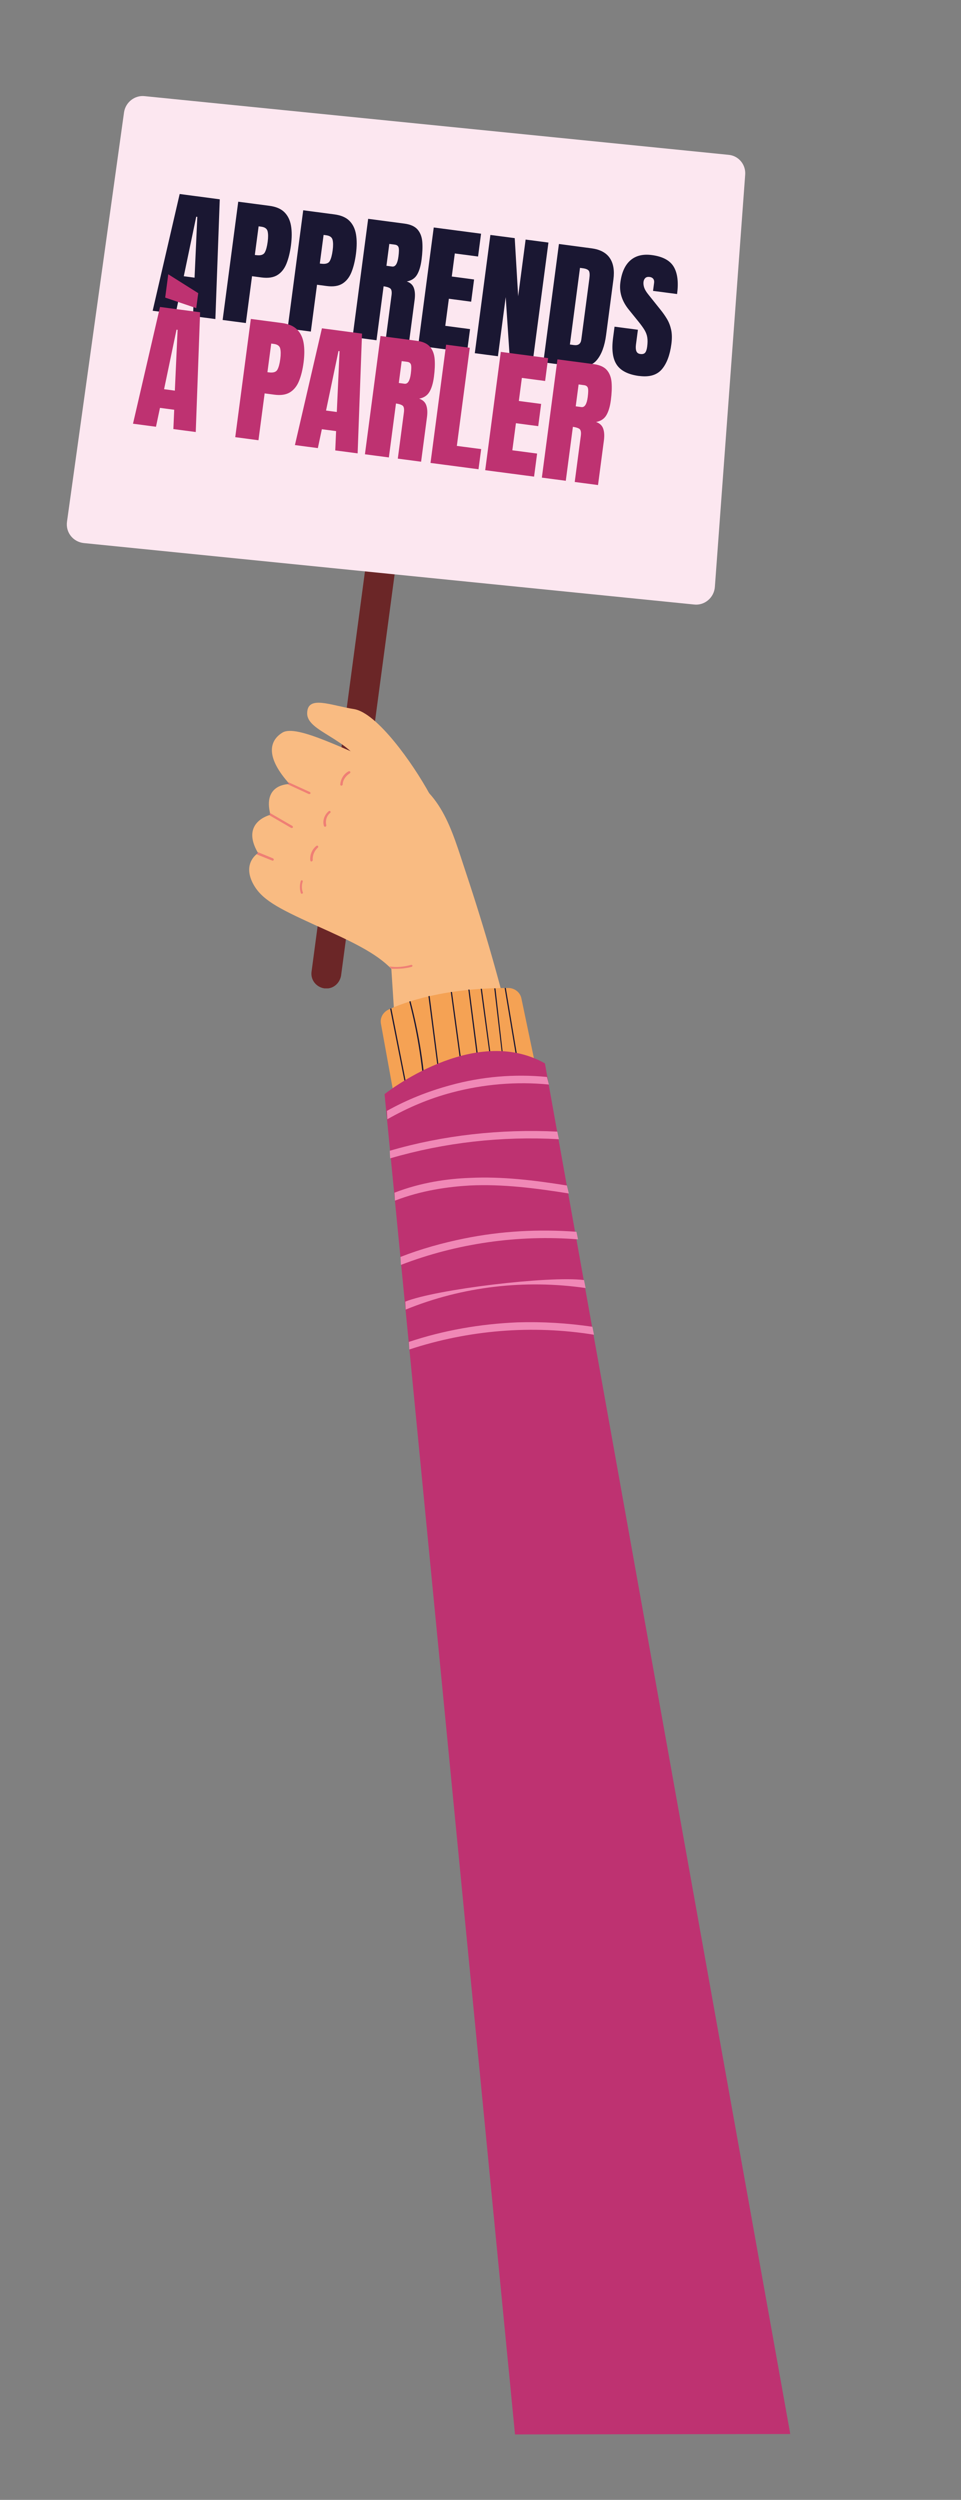 <?xml version="1.0" encoding="UTF-8"?><svg id="Calque_1" xmlns="http://www.w3.org/2000/svg" viewBox="0 0 240.9 626.5"><rect x="0" y="0" width="240.9" height="626.5" fill="#808080" stroke="none"/><defs><style>.cls-1{fill:#f9bb82;}.cls-2{fill:#6b2627;}.cls-3{fill:#f5a254;}.cls-4{fill:#ef7f75;}.cls-5{fill:#f088b6;}.cls-6{fill:#fce7f0;}.cls-7{fill:#be3271;}.cls-8{fill:#1a1732;}.cls-9{isolation:isolate;}</style></defs><g id="Calque_1-2"><g id="pencarte_9"><path class="cls-2" d="M82.3,247.7h-1c-2-.3-3.5-2.1-3.2-4.2l14.4-107.9c.3-2,2.2-3.5,4.2-3.2s3.5,2.1,3.2,4.2l-14.4,107.9c-.3,1.7-1.6,3-3.2,3.2h0Z"/><g><path class="cls-6" d="M31.1,28.1l-14.3,102.6c-.4,2.7,1.5,5.1,4.2,5.4l153,15.4c2.6,.3,5-1.7,5.2-4.4l7.6-103.3c.2-2.6-1.7-4.8-4.2-5L36.3,24.1c-2.5-.3-4.8,1.5-5.2,4Z"/><g class="cls-9"><path class="cls-8" d="M38.27,77.88l6.77-29.26,10.05,1.33-1.1,30.01-5.61-.74,.21-4.84-3.57-.47-1,4.73-5.76-.76Zm7.81-8.65l2.69,.36,.69-15.24-.27-.04-3.12,14.92Z"/><path class="cls-8" d="M55.81,80.19l3.91-29.64,7.83,1.03c1.64,.22,2.89,.75,3.75,1.61,.86,.86,1.41,1.99,1.65,3.39,.24,1.4,.23,3.04-.01,4.9-.24,1.8-.62,3.34-1.14,4.62s-1.28,2.23-2.27,2.84c-.99,.61-2.3,.81-3.94,.6l-2.41-.32-1.55,11.74-5.83-.77Zm8.08-16.29l.34,.04c1.1,.15,1.81-.08,2.14-.66,.33-.58,.57-1.48,.73-2.68,.15-1.12,.14-2-.02-2.65-.16-.64-.69-1.02-1.59-1.14l-.66-.09-.95,7.17Z"/><path class="cls-8" d="M72.1,82.34l3.91-29.64,7.83,1.03c1.64,.22,2.89,.75,3.75,1.61s1.41,1.99,1.65,3.39c.24,1.4,.23,3.04-.01,4.9-.24,1.8-.62,3.34-1.14,4.62s-1.28,2.23-2.27,2.84-2.3,.81-3.94,.59l-2.41-.32-1.55,11.74-5.83-.77Zm8.08-16.29l.34,.04c1.1,.14,1.81-.08,2.14-.66,.33-.58,.57-1.48,.73-2.68,.15-1.12,.14-2-.02-2.65-.16-.64-.69-1.02-1.59-1.14l-.66-.09-.95,7.17Z"/><path class="cls-8" d="M88.38,84.48l3.91-29.64,9.09,1.2c1.52,.2,2.62,.7,3.3,1.49,.68,.79,1.08,1.83,1.18,3.1,.1,1.27,.04,2.75-.18,4.42-.21,1.62-.59,2.88-1.13,3.79-.54,.91-1.4,1.48-2.58,1.7,.91,.31,1.5,.86,1.78,1.65,.28,.79,.34,1.76,.19,2.93l-1.48,11.22-5.84-.77,1.53-11.6c.11-.86,0-1.42-.32-1.68-.33-.25-.88-.43-1.67-.54l-1.78,13.52-6-.79Zm8.49-17.87l1.43,.19c.82,.11,1.35-.73,1.58-2.51,.15-1.16,.16-1.93,.03-2.31-.13-.38-.45-.61-.94-.67l-1.38-.18-.72,5.49Z"/><path class="cls-8" d="M104.82,86.65l3.91-29.64,11.86,1.56-.75,5.72-5.83-.77-.76,5.78,5.59,.74-.73,5.57-5.59-.74-.9,6.79,6.21,.82-.76,5.78-12.24-1.61Z"/><path class="cls-8" d="M119.02,88.52l3.91-29.64,6.1,.8,.86,14.56,1.87-14.2,5.72,.75-3.91,29.64-5.79-.76-1.01-15.21-1.95,14.82-5.79-.76Z"/><path class="cls-8" d="M136.2,90.79l3.91-29.64,8.15,1.08c2.13,.28,3.66,1.08,4.58,2.41,.92,1.33,1.23,3.13,.93,5.41l-1.83,13.88c-.37,2.81-1.15,4.91-2.33,6.31-1.18,1.4-3,1.93-5.46,1.61l-7.95-1.05Zm6.65-4.45l1.03,.14c1.09,.14,1.7-.31,1.84-1.37l2.02-15.29c.13-.99,.08-1.64-.14-1.96-.23-.32-.74-.54-1.55-.64l-.66-.09-2.53,19.22Z"/><path class="cls-8" d="M160.21,94.23c-2.71-.36-4.57-1.29-5.59-2.79s-1.33-3.73-.95-6.67l.38-2.9,5.86,.77-.49,3.71c-.09,.68-.06,1.23,.1,1.65,.16,.41,.49,.66,1.01,.72,.54,.07,.93-.04,1.18-.32,.25-.29,.42-.79,.52-1.51,.12-.91,.13-1.68,.03-2.32-.1-.64-.33-1.26-.7-1.88-.37-.61-.9-1.34-1.59-2.19l-2.33-2.88c-1.74-2.14-2.45-4.41-2.13-6.83,.33-2.53,1.17-4.37,2.52-5.55,1.35-1.17,3.13-1.61,5.36-1.32,2.72,.36,4.55,1.34,5.5,2.94s1.23,3.87,.84,6.83l-6.03-.79,.27-2.04c.05-.4-.02-.73-.22-.99-.2-.25-.5-.41-.89-.46-.47-.06-.83,.02-1.09,.26-.25,.24-.41,.56-.46,.98s0,.88,.16,1.39c.16,.51,.53,1.13,1.11,1.84l2.99,3.74c.6,.74,1.14,1.51,1.62,2.31,.48,.8,.83,1.7,1.05,2.71,.22,1.01,.24,2.2,.06,3.58-.37,2.79-1.17,4.9-2.4,6.34-1.24,1.44-3.13,2-5.68,1.66Z"/></g><g class="cls-9"><path class="cls-7" d="M33.34,106.19l6.77-29.26,10.05,1.33-1.09,30.01-5.61-.74,.21-4.84-3.57-.47-1,4.73-5.76-.76Zm7.8-8.65l2.69,.36,.69-15.24-.27-.04-3.12,14.92Zm8.06-20.32l-7.79-2.64,.77-5.84,7.51,4.73-.5,3.76Z"/></g><g class="cls-9"><path class="cls-7" d="M73.93,111.54l6.77-29.26,10.05,1.33-1.1,30.01-5.61-.74,.21-4.84-3.57-.47-1,4.73-5.76-.76Zm7.81-8.65l2.69,.36,.69-15.24-.27-.04-3.12,14.92Z"/><path class="cls-7" d="M91.48,113.85l3.91-29.64,9.09,1.2c1.52,.2,2.62,.7,3.3,1.49,.68,.79,1.08,1.83,1.18,3.1,.1,1.27,.04,2.75-.18,4.42-.21,1.62-.59,2.88-1.13,3.79-.54,.91-1.4,1.48-2.58,1.7,.91,.31,1.5,.86,1.78,1.65,.28,.79,.34,1.76,.19,2.93l-1.48,11.22-5.84-.77,1.53-11.6c.11-.86,0-1.42-.32-1.68-.33-.25-.88-.43-1.67-.54l-1.78,13.52-6-.79Zm8.49-17.87l1.43,.19c.82,.11,1.35-.73,1.58-2.51,.15-1.16,.16-1.93,.03-2.31-.13-.38-.45-.61-.94-.67l-1.38-.18-.72,5.49Z"/><path class="cls-7" d="M107.92,116.02l3.91-29.64,5.93,.78-3.24,24.59,6.1,.8-.67,5.05-12.02-1.58Z"/><path class="cls-7" d="M121.63,117.83l3.91-29.64,11.86,1.56-.75,5.73-5.83-.77-.76,5.78,5.59,.74-.73,5.57-5.59-.74-.9,6.79,6.21,.82-.76,5.78-12.24-1.61Z"/><path class="cls-7" d="M135.83,119.7l3.91-29.64,9.09,1.2c1.52,.2,2.62,.7,3.3,1.49,.68,.79,1.08,1.83,1.18,3.1,.1,1.28,.04,2.75-.18,4.42-.21,1.62-.59,2.88-1.13,3.79-.54,.91-1.4,1.48-2.58,1.7,.91,.31,1.5,.86,1.78,1.65,.28,.79,.34,1.76,.19,2.93l-1.48,11.22-5.84-.77,1.53-11.6c.11-.86,0-1.42-.32-1.68-.33-.25-.88-.43-1.67-.54l-1.78,13.52-6-.79Zm8.49-17.87l1.43,.19c.82,.11,1.35-.73,1.58-2.51,.15-1.16,.16-1.93,.03-2.31-.13-.38-.45-.61-.94-.67l-1.38-.18-.72,5.49Z"/></g><g class="cls-9"><path class="cls-7" d="M58.97,109.57l3.91-29.64,7.83,1.03c1.64,.22,2.89,.75,3.75,1.61,.86,.86,1.42,1.99,1.65,3.39,.24,1.4,.23,3.04-.01,4.9-.24,1.8-.62,3.34-1.14,4.62s-1.28,2.23-2.27,2.84c-.99,.61-2.3,.81-3.94,.59l-2.41-.32-1.55,11.74-5.83-.77Zm8.08-16.29l.34,.04c1.1,.15,1.81-.07,2.14-.66,.33-.58,.57-1.48,.73-2.68,.15-1.12,.14-2-.02-2.65-.16-.64-.69-1.02-1.59-1.14l-.66-.09-.95,7.17Z"/></g></g><path class="cls-1" d="M107.7,199c-4.2-7.7-13.2-20.4-19-21.3-5.8-.9-11.7-3.6-11.7,1.1s10.7,6.1,14.7,14.4,16,5.8,16,5.8h0Z"/><g><path class="cls-1" d="M147.9,336.8c-6.3-25.1-12.9-50.1-18.9-75.3-3.4-14.4-7.5-28.7-12.2-42.8-3.7-11.1-6.1-21.1-17.9-25.8-12.2-4.8-24.5-11.5-28.1-9.3s-4,6.5,1.8,12.9c0,0-6.9-.2-4.8,7.7,0,0-7.7,1.8-3.1,9.6,0,0-3.9,2.3-1.4,7.4,2.1,4.2,6.2,6.3,15.6,10.6,9.4,4.2,15.3,7,19.2,11l6.2,95.8,43.6-1.8h0Z"/><g><g><path class="cls-4" d="M77.7,198.5l-5.7-2.6c.2,.2,.3,.4,.5,.6h-.5l5.4,2.5h.2c.1,0,.2-.1,.2-.1,.1-.2,0-.3-.1-.4h0Z"/><path class="cls-4" d="M64.7,213.8s-.2,.1-.4,.3l4,1.6h.1c.1,0,.2-.1,.2-.2,.1-.1,0-.3-.2-.4l-3.9-1.6q.1,.2,.2,.3h0Z"/><path class="cls-4" d="M67.6,203.7c0,.2,.1,.3,.1,.5,0,0-.1,0-.2,.1l5.5,3.2h.2c.1,0,.2-.1,.2-.1,.1-.1,0-.3-.1-.4l-5.7-3.3h0Z"/></g><g><path class="cls-4" d="M75.7,224c-.1,0-.3-.1-.3-.2-.3-1-.3-2,0-3,0-.1,.2-.2,.3-.2s.2,.2,.2,.3c-.3,.9-.3,1.8,0,2.7,.1,.2,0,.3-.2,.4q0-.1,0,0h0Z"/><path class="cls-4" d="M78.1,215.9c-.2,0-.3-.1-.3-.2-.2-1.4,.4-2.8,1.5-3.7,.1-.1,.3-.1,.4,0s.1,.3,0,.4c-.9,.8-1.4,2-1.3,3.2-.1,.2-.2,.3-.3,.3h0Z"/><path class="cls-4" d="M81.5,207.2c-.1,0-.3-.1-.3-.2-.4-1.3,.1-2.8,1.2-3.7,.1-.1,.3-.1,.4,0s.1,.3,0,.4c-.9,.7-1.3,2-1,3.1,0,.2-.1,.4-.3,.4h0Z"/><path class="cls-4" d="M85.6,196.9s-.1,0,0,0c-.2,0-.3-.1-.3-.3,.1-1.4,.9-2.7,2.1-3.3,.1-.1,.3,0,.4,.1s0,.3-.1,.4c-1,.6-1.8,1.7-1.8,2.9-.1,.1-.2,.2-.3,.2h0Z"/></g><path class="cls-4" d="M101.1,242.7c.7-.1,1.4-.2,2.1-.4,.1,0,.2-.2,.2-.3s-.2-.2-.3-.2c-1.8,.5-3.7,.7-5.5,.4l.6,.6h0c.9,0,1.9,0,2.9-.1h0Z"/></g></g><g><g><path class="cls-3" d="M98.8,274.8l-3.3-18.2c-.3-1.5,.5-2.9,1.9-3.6,4.2-1.9,13.9-5.4,30-5.4,1.6,0,3,1.1,3.3,2.6l4.5,21.5-36.4,3.1h0Z"/><g><path class="cls-8" d="M106.7,274.1c-.5-7.8-1.8-15.6-3.8-23.2-.1,0-.2,.1-.3,.1,2,7.6,3.2,15.3,3.8,23.2l.3-.1h0Z"/><path class="cls-8" d="M107.7,249.6c-.1,0-.2,0-.3,.1l3.1,24h-.2v.1h.5l-3.1-24.2h0Z"/><path class="cls-8" d="M98.1,252.7c-.1,0-.2,.1-.3,.1l4.3,21.7h.3l-4.3-21.8h0Z"/><path class="cls-8" d="M116.3,272.9h.3l-3.3-24.3h-.3l3.3,24.3Z"/><path class="cls-8" d="M117.7,248h-.3l3.1,24.2h-.1l.2,.7h.3l-3.2-24.9h0Z"/><path class="cls-8" d="M124.2,247.7h-.3l2.8,24h-.2l.2,.7h.3l-2.8-24.7h0Z"/><path class="cls-8" d="M126.8,247.6h-.3l4.1,24.5h.3l-4.1-24.5h0Z"/><path class="cls-8" d="M120.8,247.8h-.3l3.2,23.7h-.2l.2,1.1h.4l-3.3-24.8h0Z"/></g></g><g><path class="cls-7" d="M129.1,610.1l-32.7-335.9s22.3-17.8,40.2-7.7l61.5,343.5-69,.1Z"/><g><path class="cls-5" d="M102.5,336.3l.1,1.9c14.9-4.9,30.8-6.2,46.3-3.7l-.4-2c-6.2-.9-12.4-1.3-18.8-1.1-9.4,.4-18.5,2-27.2,4.9h0Z"/><path class="cls-5" d="M101.6,326.2l.1,2c14.2-5.8,29.9-7.6,45.1-5.4l-.4-2c-8.8-1.1-37,2.3-44.8,5.4h0Z"/><path class="cls-5" d="M117.8,297.1c8.3-.4,16.6,.7,24.8,2l-.5-2c-8.1-1.3-16.2-2.3-24.4-1.9-5.4,.2-12.1,1.1-18.8,3.7l.1,2c6.7-2.6,13.5-3.5,18.8-3.8h0Z"/><path class="cls-5" d="M144.9,310.6l-.4-1.9c-9.4-.7-18.9-.2-28.2,1.7-5.4,1.1-10.8,2.6-15.9,4.6l.1,2c14-5.4,29.4-7.6,44.4-6.4h0Z"/><path class="cls-5" d="M97.7,288.4l.1,1.9c13.7-4,28-5.6,42.3-4.8l-.4-1.9c-14.2-.7-28.7,.9-42,4.8Z"/><path class="cls-5" d="M112.8,272c-5.5,1.5-10.8,3.6-15.8,6.4l.1,2.1c5.1-2.9,10.5-5.2,16.2-6.7,7.9-2.1,16.2-2.8,24.3-2l-.5-1.9c-8.1-.8-16.4-.1-24.3,2.1h0Z"/></g></g></g></g></g></svg>